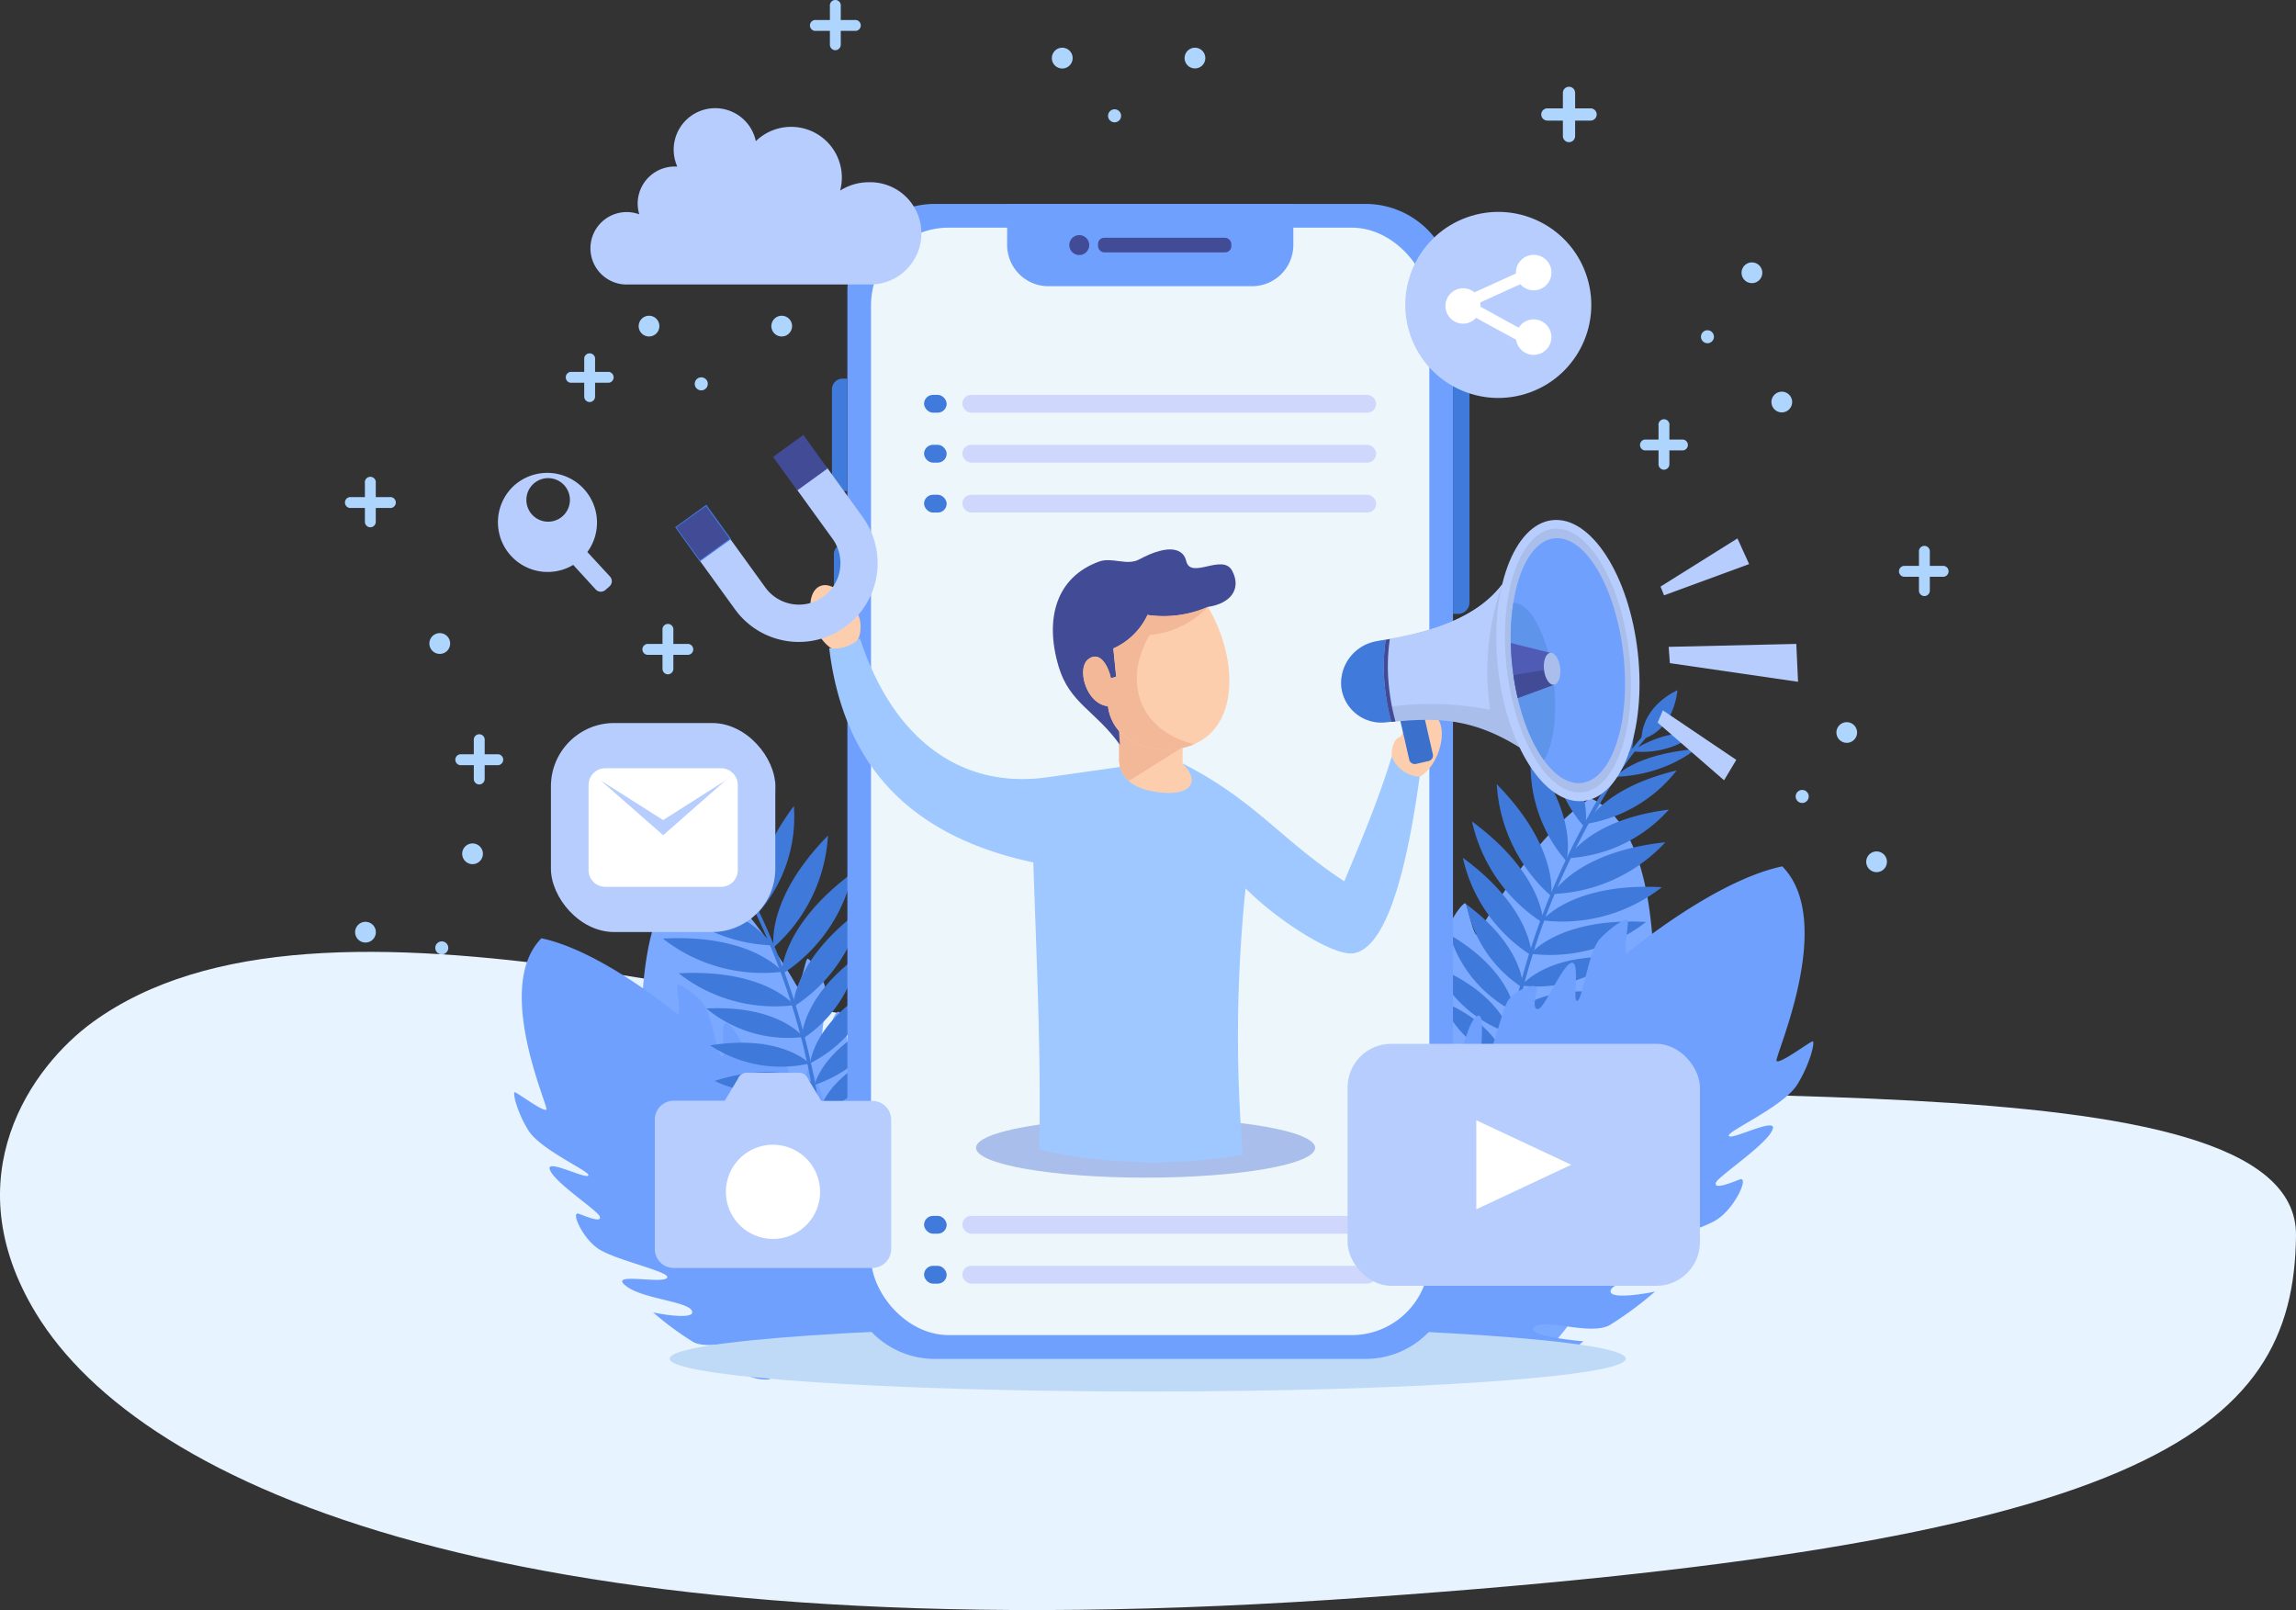 <svg xmlns="http://www.w3.org/2000/svg" width="519.147" height="364.043" viewBox="0 0 519.147 364.043">
  <rect x="0" y="0" width="519.147" height="364.043" fill="#333333" stroke="none"/>
  <g id="adverstiment" transform="translate(-859 -6224)">
    <path id="Path_22512" data-name="Path 22512" d="M52.034,1854.216c51.838-37.5,160.7,2.113,253.843,11.736s244.65-5.661,244.27,36.534c-.4,45-34,70.306-218.288,82.4S63.2,1959.716,39.1,1920.049C20.346,1889.176,38.18,1864.24,52.034,1854.216Z" transform="translate(828 4600.838)" fill="#e7f3fe"/>
    <g id="Layer_2" data-name="Layer 2" transform="translate(937.174 6224.173)">
      <g id="OBJECTS" transform="translate(-0.173 -0.173)">
        <path id="Path_22387" data-name="Path 22387" d="M165.942,350.6H104.978a9.975,9.975,0,0,1-3.988-2.416,26.265,26.265,0,0,1-5.159-6.781c-.008.016,11.564,3.407,10.114.819-1.384-2.4-11.2-2.334-13.922-5.774a70.669,70.669,0,0,1-5.97-9.434c0,.09,8.5,5.462,8.329,2.842-.172-2.457-9.918-6.707-12.063-10.892-2.129-3.964,8.452,3.186,9.566,1.867,1.056-1.032-10.172-8.3-12.375-11.932-2.3-3.448-2.67-10.139-1.081-8.681S82.58,304,82.58,302.453s-6.765-10.786-6.707-13.922c-.049-2.924,7.15,5.381,7.69,4.275.45-.884-8.247-9.475-9.05-14.5-.9-4.873-.2-9.074.229-9.009s4.357,6.552,5.282,6.249c.819-.156-1.269-30.138,12.9-36.542,11.769,7.616,22.571,27.239,22.62,27.231.819-.262,1.859-6.134,2.277-6.322s2.457,2.35,3.808,5.675c1.2,3.276-1.278,12.743-.213,13.1.9.213,2.309-8.239,3.882-6.552,1.425,1.638,1.638,10.065,2.678,10.786s1.384-1.957,1.736-3.538,3.947,1.638,4.537,4.291c.434,2.645-1.31,13.046.311,12.637,1.384-.549,2.989-10.106,4.455-7.371,1.31,2.58-.893,10.835,1.065,11.539,1.818.606,2.285-6.871,2.359-6.83a59.122,59.122,0,0,1,3.874,6.118c1.286,2.465-2.809,10.319-1.163,11.736,1.5,1.294,3.161-8.321,3.276-8.255a14.52,14.52,0,0,1,3.358,4.422c1.794,3.194-.925,7.248.745,10.327s4.848-1.81,4.848-1.794C167.105,330.151,167.539,342.509,165.942,350.6Z" transform="translate(-13.268 -43.126)" fill="#7aa9ff" fill-rule="evenodd"/>
        <path id="Path_22388" data-name="Path 22388" d="M160.949,336.672,104.064,358.62a10,10,0,0,1-4.586-.819,25.883,25.883,0,0,1-7.248-4.472c0,.016,12.006-.983,9.721-2.866-2.154-1.736-11.277,1.851-15.053-.385a70.86,70.86,0,0,1-8.959-6.642c0,.09,9.9,2.031,8.787-.352-1.032-2.2-11.662-2.686-15.167-5.823-3.423-2.924,9.009-.065,9.59-1.7.622-1.343-12.481-4.095-15.839-6.675-3.382-2.383-6.142-8.493-4.095-7.706s5.233,2.039,4.668.59-10.2-7.625-11.261-10.556c-1.1-2.711,8.616,2.457,8.714,1.212.106-.983-11.105-5.864-13.669-10.262-2.588-4.226-3.456-8.4-3.022-8.484s6.421,4.521,7.174,3.923c.672-.418-12.031-27.656-1.122-38.729,13.726,2.866,30.867,17.28,30.908,17.256.7-.549-.467-6.4-.147-6.716s3.153,1.294,5.594,3.931c2.293,2.6,3.391,12.342,4.512,12.284.909-.123-.819-8.517,1.269-7.494,1.908,1.007,5.135,8.812,6.38,9.1s.581-2.326.344-3.931,4.259.074,5.782,2.375c1.351,2.318,3.472,12.645,4.832,11.678,1.106-1.016-.819-10.507,1.507-8.493,2.146,1.933,3.063,10.425,5.143,10.376,1.916-.082-.344-7.231-.262-7.223a56.188,56.188,0,0,1,5.823,4.316c2.1,1.859,1.089,10.647,3.137,11.367,1.867.672-.049-8.894.074-8.878a14.6,14.6,0,0,1,4.734,2.915c2.809,2.334,1.744,7.1,4.406,9.369s3.874-3.431,3.882-3.423C154.668,317.172,159.524,328.588,160.949,336.672Z" transform="translate(-8.283 -46.723)" fill="#6fa0fd" fill-rule="evenodd"/>
        <path id="Path_22389" data-name="Path 22389" d="M242.193,346.977H311.5a11.311,11.311,0,0,0,4.521-2.744c4.5-4.545,5.856-7.731,5.864-7.715,0,.156-13.1,3.874-11.466.942,1.572-2.719,12.719-2.653,15.8-6.552A79.666,79.666,0,0,0,333,320.189c0,.106-9.656,6.208-9.459,3.227.2-2.76,11.269-7.625,13.7-12.383,2.457-4.5-9.6,3.628-10.868,2.121-1.2-1.171,11.564-9.434,14.062-13.562,2.621-3.915,3.038-11.523,1.228-9.828s-4.717,4.3-4.717,2.531,7.7-12.284,7.625-15.8c.057-3.325-8.124,6.118-8.738,4.856-.508-1.007,9.369-10.769,10.286-16.486,1.016-5.536.229-10.319-.262-10.229s-4.955,7.42-6,7.1c-.884-.172,1.45-34.249-14.659-41.53-13.374,8.656-25.65,30.957-25.707,30.94-.966-.287-2.121-6.969-2.588-7.174s-2.817,2.662-4.324,6.453c-1.368,3.7,1.45,14.479.238,14.856-1.024.238-2.629-9.361-4.414-7.42-1.638,1.851-1.834,11.465-3.047,12.284s-1.564-2.228-1.974-4.021-4.48,1.818-5.151,4.873c-.491,3.014,1.491,14.831-.352,14.365-1.581-.622-3.4-11.466-5.069-8.394-1.482,2.932,1.024,12.284-1.2,13.1-2.064.688-2.6-7.813-2.678-7.772a67.113,67.113,0,0,0-4.406,6.961c-1.466,2.809,3.194,11.719,1.319,13.333-1.7,1.474-3.587-9.451-3.71-9.377s-1.81,1.359-3.816,5.02,1.048,8.239-.819,11.736-5.512-2.056-5.52-2.039C240.875,323.711,240.383,337.756,242.193,346.977Z" transform="translate(-43.559 -39.724)" fill="#7aa9ff" fill-rule="evenodd"/>
        <path id="Path_22390" data-name="Path 22390" d="M352.358,202.859c-6.4,7.272-11.466,15.994-15.855,24.569a156.3,156.3,0,0,0-15.634,49.138l-.819-.295a159.7,159.7,0,0,1,15.233-48.319c4.463-8.935,9.729-18.017,16.379-25.568C352.006,201.958,352.768,202.449,352.358,202.859Z" transform="translate(-57.798 -36.467)" fill="#3f79da" fill-rule="evenodd"/>
        <path id="Path_22391" data-name="Path 22391" d="M317.1,289.743s-1.5-8.132-14.537-13.513C302.56,276.23,306.286,286.287,317.1,289.743Z" transform="translate(-54.632 -49.865)" fill="#3f79da" fill-rule="evenodd"/>
        <path id="Path_22392" data-name="Path 22392" d="M317.753,281.8s-1.908-8.959-17.043-15.167A28.885,28.885,0,0,0,317.753,281.8Z" transform="translate(-54.297 -48.128)" fill="#3f79da" fill-rule="evenodd"/>
        <path id="Path_22393" data-name="Path 22393" d="M319.482,275.314s-.6-9.148-14.692-17.444a28.893,28.893,0,0,0,14.692,17.444Z" transform="translate(-55.036 -46.542)" fill="#3f79da" fill-rule="evenodd"/>
        <path id="Path_22394" data-name="Path 22394" d="M322.262,268.415s.36-9.156-12.792-18.885a28.909,28.909,0,0,0,12.792,18.885Z" transform="translate(-55.883 -45.032)" fill="#3f79da" fill-rule="evenodd"/>
        <path id="Path_22395" data-name="Path 22395" d="M324.02,258.752s.172-10.565-15.56-22.112A35.215,35.215,0,0,0,324.02,258.752Z" transform="translate(-55.7 -42.698)" fill="#3f79da" fill-rule="evenodd"/>
        <path id="Path_22396" data-name="Path 22396" d="M327.115,249.6s.188-10.966-16.125-22.988A36.567,36.567,0,0,0,327.115,249.6Z" transform="translate(-56.158 -40.882)" fill="#3f79da" fill-rule="evenodd"/>
        <path id="Path_22397" data-name="Path 22397" d="M330.114,241.6s1.933-10.794-12.284-25.265A36.542,36.542,0,0,0,330.114,241.6Z" transform="translate(-57.397 -39.021)" fill="#3f79da" fill-rule="evenodd"/>
        <path id="Path_22398" data-name="Path 22398" d="M335.221,232.225s3.014-9.426-7.952-24.045a32.914,32.914,0,0,0,7.952,24.045Z" transform="translate(-59.088 -37.546)" fill="#3f79da" fill-rule="evenodd"/>
        <path id="Path_22399" data-name="Path 22399" d="M340.416,223.452s2.359-8.509-8.059-22.292a32.5,32.5,0,0,0,8.059,22.292Z" transform="translate(-60.024 -36.275)" fill="#3f79da" fill-rule="evenodd"/>
        <path id="Path_22400" data-name="Path 22400" d="M345.293,215.049s1.638-7.2-7.706-19.459C337.546,195.59,337.161,205.655,345.293,215.049Z" transform="translate(-60.971 -35.267)" fill="#3f79da" fill-rule="evenodd"/>
        <path id="Path_22401" data-name="Path 22401" d="M349.594,210.487s2.285-5.962-3.972-18.787C345.622,191.7,344,200.455,349.594,210.487Z" transform="translate(-62.388 -34.563)" fill="#3f79da" fill-rule="evenodd"/>
        <path id="Path_22402" data-name="Path 22402" d="M354.125,204.711s2.514-4.914-2.113-14.561A20.056,20.056,0,0,0,354.125,204.711Z" transform="translate(-63.488 -34.282)" fill="#3f79da" fill-rule="evenodd"/>
        <path id="Path_22403" data-name="Path 22403" d="M357.78,201.471s6.953-1.22,8.141-11.081C365.921,190.39,358.05,193.633,357.78,201.471Z" transform="translate(-64.629 -34.325)" fill="#3f79da" fill-rule="evenodd"/>
        <path id="Path_22404" data-name="Path 22404" d="M369.23,202.657s-5.143-1.965-14.25,3.677A20.024,20.024,0,0,0,369.23,202.657Z" transform="translate(-64.122 -36.486)" fill="#3f79da" fill-rule="evenodd"/>
        <path id="Path_22405" data-name="Path 22405" d="M320.27,291.39s6.331-5.323,19.811-1.179A24.016,24.016,0,0,1,320.27,291.39Z" transform="translate(-57.838 -52.111)" fill="#3f79da" fill-rule="evenodd"/>
        <path id="Path_22406" data-name="Path 22406" d="M322.94,278.214s6.281-6.675,22.44-4.095A28.917,28.917,0,0,1,322.94,278.214Z" transform="translate(-58.322 -49.376)" fill="#3f79da" fill-rule="evenodd"/>
        <path id="Path_22407" data-name="Path 22407" d="M324.65,270.492s5.553-7.289,21.891-6.437A28.918,28.918,0,0,1,324.65,270.492Z" transform="translate(-58.631 -47.649)" fill="#3f79da" fill-rule="evenodd"/>
        <path id="Path_22408" data-name="Path 22408" d="M327.17,261.53s6.552-8.255,26.092-7.19A35.215,35.215,0,0,1,327.17,261.53Z" transform="translate(-59.087 -45.885)" fill="#3f79da" fill-rule="evenodd"/>
        <path id="Path_22409" data-name="Path 22409" d="M330.41,252.234s6.83-8.583,27.026-7.485A36.575,36.575,0,0,1,330.41,252.234Z" transform="translate(-59.674 -44.149)" fill="#3f79da" fill-rule="evenodd"/>
        <path id="Path_22410" data-name="Path 22410" d="M333.21,244.055s5.372-9.557,25.527-11.695a36.542,36.542,0,0,1-25.527,11.695Z" transform="translate(-60.181 -41.923)" fill="#3f79da" fill-rule="evenodd"/>
        <path id="Path_22411" data-name="Path 22411" d="M337.47,234.324s4.693-8.714,22.825-10.974A32.947,32.947,0,0,1,337.47,234.324Z" transform="translate(-60.952 -40.292)" fill="#3f79da" fill-rule="evenodd"/>
        <path id="Path_22412" data-name="Path 22412" d="M342.6,224.6s3.6-8.059,20.4-12.072A32.488,32.488,0,0,1,342.6,224.6Z" transform="translate(-61.881 -38.333)" fill="#3f79da" fill-rule="evenodd"/>
        <path id="Path_22413" data-name="Path 22413" d="M350.64,212.9s3.931-5.037,18.148-6.3C368.788,206.6,362.122,212.513,350.64,212.9Z" transform="translate(-63.336 -37.26)" fill="#3f79da" fill-rule="evenodd"/>
        <path id="Path_22414" data-name="Path 22414" d="M321.29,284.446s7.174-5.733,22.8-.86a28.918,28.918,0,0,1-22.8.86Z" transform="translate(-58.023 -50.842)" fill="#3f79da" fill-rule="evenodd"/>
        <path id="Path_22415" data-name="Path 22415" d="M246.38,327.45,311.021,352.4a11.262,11.262,0,0,0,5.217-.934,29.574,29.574,0,0,0,8.247-5.078c.008.016-13.652-1.114-11.056-3.276,2.457-1.974,12.817,2.1,17.1-.434a80.127,80.127,0,0,0,10.188-7.559c0,.106-11.244,2.309-9.991-.393,1.179-2.506,13.259-3.055,17.247-6.617,3.882-3.325-10.27-.074-10.909-1.933-.7-1.523,14.184-4.644,18.017-7.592,3.849-2.711,6.978-9.656,4.693-8.755s-5.946,2.309-5.315.663c.672-1.507,11.588-8.665,12.8-11.99,1.253-3.087-9.828,2.776-9.9,1.376-.115-1.114,12.62-6.666,15.56-11.662,2.94-4.8,3.923-9.549,3.44-9.639s-7.3,5.127-8.19,4.455c-.762-.475,13.685-31.432,1.278-44.019-15.56,3.276-35.076,19.655-35.125,19.655-.819-.622.541-7.264.172-7.633s-3.587,1.474-6.355,4.463c-2.612,2.965-3.857,14.029-5.127,13.922-1.04-.139.917-9.68-1.45-8.517-2.17,1.147-5.831,10.016-7.248,10.344s-.663-2.645-.393-4.463-4.84.074-6.552,2.694c-1.54,2.629-3.947,14.365-5.5,13.267-1.253-1.147.958-11.932-1.712-9.656-2.457,2.2-3.481,11.859-5.847,11.8-2.17-.1.393-8.19.3-8.19A65.06,65.06,0,0,0,288,281.612c-2.375,2.1-1.237,12.08-3.571,12.915-2.121.753.057-10.114-.082-10.09a16.831,16.831,0,0,0-5.372,3.276c-3.194,2.653-1.982,8.067-5.012,10.647s-4.406-3.9-4.414-3.882C253.513,305.338,248,318.22,246.38,327.45Z" transform="translate(-44.462 -43.127)" fill="#6fa0fd" fill-rule="evenodd"/>
        <path id="Path_22416" data-name="Path 22416" d="M91.5,217.064c6.4,7.272,11.465,15.994,15.847,24.569a156.3,156.3,0,0,1,15.634,49.138l.819-.3a159.7,159.7,0,0,0-15.233-48.319c-4.463-8.935-9.729-18.017-16.379-25.576C91.84,216.139,91.12,216.639,91.5,217.064Z" transform="translate(-16.403 -39.035)" fill="#3f79da" fill-rule="evenodd"/>
        <path id="Path_22417" data-name="Path 22417" d="M130.7,303.931s1.5-8.132,14.537-13.521C145.237,290.41,141.51,300.475,130.7,303.931Z" transform="translate(-23.519 -52.433)" fill="#3f79da" fill-rule="evenodd"/>
        <path id="Path_22418" data-name="Path 22418" d="M129.49,295.987s1.908-8.968,17.051-15.167a28.942,28.942,0,0,1-17.051,15.167Z" transform="translate(-23.3 -50.696)" fill="#3f79da" fill-rule="evenodd"/>
        <path id="Path_22419" data-name="Path 22419" d="M128.28,289.5s.606-9.14,14.7-17.444A28.918,28.918,0,0,1,128.28,289.5Z" transform="translate(-23.081 -49.111)" fill="#3f79da" fill-rule="evenodd"/>
        <path id="Path_22420" data-name="Path 22420" d="M125.92,282.605s-.36-9.156,12.792-18.885A28.909,28.909,0,0,1,125.92,282.605Z" transform="translate(-22.654 -47.601)" fill="#3f79da" fill-rule="evenodd"/>
        <path id="Path_22421" data-name="Path 22421" d="M123.55,272.942s-.172-10.565,15.56-22.112a35.215,35.215,0,0,1-15.56,22.112Z" transform="translate(-22.225 -45.267)" fill="#3f79da" fill-rule="evenodd"/>
        <path id="Path_22422" data-name="Path 22422" d="M120.33,263.786s-.188-10.966,16.125-23a36.575,36.575,0,0,1-16.125,23Z" transform="translate(-21.642 -43.45)" fill="#3f79da" fill-rule="evenodd"/>
        <path id="Path_22423" data-name="Path 22423" d="M118.16,255.785s-1.933-10.8,12.284-25.265A36.542,36.542,0,0,1,118.16,255.785Z" transform="translate(-21.233 -41.59)" fill="#3f79da" fill-rule="evenodd"/>
        <path id="Path_22424" data-name="Path 22424" d="M113.966,246.4s-3.014-9.418,7.96-24.045a32.98,32.98,0,0,1-7.96,24.045Z" transform="translate(-20.421 -40.113)" fill="#3f79da" fill-rule="evenodd"/>
        <path id="Path_22425" data-name="Path 22425" d="M108.76,237.642s-2.35-8.509,8.059-22.292a32.5,32.5,0,0,1-8.059,22.292Z" transform="translate(-19.506 -38.844)" fill="#3f79da" fill-rule="evenodd"/>
        <path id="Path_22426" data-name="Path 22426" d="M104.036,229.23s-1.638-7.191,7.706-19.45A30.648,30.648,0,0,1,104.036,229.23Z" transform="translate(-18.672 -37.836)" fill="#3f79da" fill-rule="evenodd"/>
        <path id="Path_22427" data-name="Path 22427" d="M100.4,224.677s-2.285-5.962,3.972-18.787C104.372,205.89,105.994,214.645,100.4,224.677Z" transform="translate(-17.96 -37.131)" fill="#3f79da" fill-rule="evenodd"/>
        <path id="Path_22428" data-name="Path 22428" d="M96.158,218.9s-2.522-4.914,2.1-14.569A20.048,20.048,0,0,1,96.158,218.9Z" transform="translate(-17.142 -36.849)" fill="#3f79da" fill-rule="evenodd"/>
        <path id="Path_22429" data-name="Path 22429" d="M91.431,215.661s-6.953-1.22-8.141-11.081C83.29,204.58,91.16,207.823,91.431,215.661Z" transform="translate(-14.936 -36.894)" fill="#3f79da" fill-rule="evenodd"/>
        <path id="Path_22430" data-name="Path 22430" d="M78.63,216.847s5.143-1.966,14.25,3.677a20.024,20.024,0,0,1-14.25-3.677Z" transform="translate(-14.093 -39.055)" fill="#3f79da" fill-rule="evenodd"/>
        <path id="Path_22431" data-name="Path 22431" d="M126.361,305.62s-6.331-5.323-19.811-1.187C106.55,304.432,115.821,309.829,126.361,305.62Z" transform="translate(-19.147 -54.686)" fill="#3f79da" fill-rule="evenodd"/>
        <path id="Path_22432" data-name="Path 22432" d="M123.11,292.4s-6.281-6.675-22.44-4.095A28.9,28.9,0,0,0,123.11,292.4Z" transform="translate(-18.083 -51.945)" fill="#3f79da" fill-rule="evenodd"/>
        <path id="Path_22433" data-name="Path 22433" d="M121.521,284.682s-5.553-7.289-21.891-6.437a28.918,28.918,0,0,0,21.891,6.437Z" transform="translate(-17.895 -50.218)" fill="#3f79da" fill-rule="evenodd"/>
        <path id="Path_22434" data-name="Path 22434" d="M118.072,275.72s-6.552-8.255-26.092-7.191A35.215,35.215,0,0,0,118.072,275.72Z" transform="translate(-16.51 -48.454)" fill="#3f79da" fill-rule="evenodd"/>
        <path id="Path_22435" data-name="Path 22435" d="M114.626,266.424s-6.83-8.591-27.026-7.485a36.575,36.575,0,0,0,27.026,7.485Z" transform="translate(-15.717 -46.717)" fill="#3f79da" fill-rule="evenodd"/>
        <path id="Path_22436" data-name="Path 22436" d="M112.157,258.245s-5.372-9.557-25.527-11.695A36.542,36.542,0,0,0,112.157,258.245Z" transform="translate(-15.541 -44.492)" fill="#3f79da" fill-rule="evenodd"/>
        <path id="Path_22437" data-name="Path 22437" d="M108.495,248.514S103.8,239.8,85.67,237.54a32.947,32.947,0,0,0,22.825,10.974Z" transform="translate(-15.367 -42.861)" fill="#3f79da" fill-rule="evenodd"/>
        <path id="Path_22438" data-name="Path 22438" d="M103.9,238.79s-3.612-8.067-20.4-12.08a32.48,32.48,0,0,0,20.4,12.08Z" transform="translate(-14.974 -40.901)" fill="#3f79da" fill-rule="evenodd"/>
        <path id="Path_22439" data-name="Path 22439" d="M96.358,227.088s-3.931-5.037-18.148-6.3C78.21,220.79,84.876,226.695,96.358,227.088Z" transform="translate(-14.017 -39.829)" fill="#3f79da" fill-rule="evenodd"/>
        <path id="Path_22440" data-name="Path 22440" d="M124.68,298.629s-7.174-5.733-22.8-.819a28.909,28.909,0,0,0,22.8.819Z" transform="translate(-18.302 -53.412)" fill="#3f79da" fill-rule="evenodd"/>
        <path id="Path_22441" data-name="Path 22441" d="M197.573,380.716c59.539,0,108.1-3.341,108.1-7.428s-48.565-7.428-108.1-7.428-108.1,3.333-108.1,7.428S138.043,380.716,197.573,380.716Z" transform="translate(-16.055 -66.092)" fill="#bedaf7" fill-rule="evenodd"/>
        <path id="Path_22442" data-name="Path 22442" d="M275.471,75.875V297.5a19.737,19.737,0,0,1-19.737,19.77H158.277a19.737,19.737,0,0,1-19.737-19.745V75.875A19.753,19.753,0,0,1,158.277,56.13h97.457a19.753,19.753,0,0,1,19.737,19.745Z" transform="translate(-24.939 -10.019)" fill="#6fa0fd" fill-rule="evenodd"/>
        <rect id="Rectangle_167" data-name="Rectangle 167" width="126.243" height="250.406" rx="17.57" transform="translate(118.941 51.467)" fill="#edf7fb"/>
        <ellipse id="Ellipse_41" data-name="Ellipse 41" cx="38.344" cy="6.748" rx="38.344" ry="6.748" transform="translate(142.683 252.776)" fill="#aabeeb"/>
        <path id="Path_22443" data-name="Path 22443" d="M306.887,157.741H305.74V105.45h1.147a2.58,2.58,0,0,1,2.588,2.588v47.115a2.58,2.58,0,0,1-2.588,2.588Z" transform="translate(-55.208 -18.948)" fill="#407adb" fill-rule="evenodd"/>
        <path id="Path_22444" data-name="Path 22444" d="M137.752,129.8h-1.065a2.4,2.4,0,0,1-2.408-2.408V106.768a2.408,2.408,0,0,1,2.4-2.408h1.073Z" transform="translate(-24.167 -18.751)" fill="#407adb" fill-rule="evenodd"/>
        <path id="Path_22445" data-name="Path 22445" d="M137.85,165.839h-.934a2.1,2.1,0,0,1-2.1-2.1V152.277a2.1,2.1,0,0,1,2.1-2.1h.934Z" transform="translate(-24.265 -27.046)" fill="#407adb" fill-rule="evenodd"/>
        <path id="Path_22446" data-name="Path 22446" d="M182.658,56.13h64.7v9.3a9.328,9.328,0,0,1-9.3,9.3H191.945a9.328,9.328,0,0,1-9.3-9.3Z" transform="translate(-32.924 -10.019)" fill="#6fa0fd" fill-rule="evenodd"/>
        <path id="Path_22447" data-name="Path 22447" d="M204.314,66.984a2.252,2.252,0,1,1-2.244-2.244A2.252,2.252,0,0,1,204.314,66.984Z" transform="translate(-36.031 -11.578)" fill="#424b96" fill-rule="evenodd"/>
        <rect id="Rectangle_168" data-name="Rectangle 168" width="30.138" height="3.3" rx="1.39" transform="translate(170.274 53.76)" fill="#424b96"/>
        <path id="Path_22448" data-name="Path 22448" d="M130.382,161.656c2.269-1.13,5.5,1.155,7.256,5.1,1.294.278,2.178,2.2,2.006,4.5a5.363,5.363,0,0,1-1.982,4.16,3.022,3.022,0,0,1-.958.778c-2.293,1.138-5.561-1.2-7.313-5.217S128.056,162.794,130.382,161.656Z" transform="translate(-23.087 -29.071)" fill="#fdceae" fill-rule="evenodd"/>
        <path id="Path_22449" data-name="Path 22449" d="M298.1,196.936c-2.269-1.13-5.5,1.155-7.256,5.1-1.294.278-2.178,2.2-2.015,4.5a5.389,5.389,0,0,0,1.982,4.16,3.146,3.146,0,0,0,.966.778c2.293,1.138,5.561-1.2,7.305-5.217S300.381,198.042,298.1,196.936Z" transform="translate(-52.142 -35.458)" fill="#fdceae" fill-rule="evenodd"/>
        <path id="Path_22450" data-name="Path 22450" d="M199.291,205.131l-16.42,2.326c-20.843,2.94-35.543-10.163-42.406-31.456a8.231,8.231,0,0,1-6.945,2.252c3.276,27.067,18.836,42.635,46.157,48.466.68,21.2,1.826,44.126,1.31,64.96a119.668,119.668,0,0,0,46.067,1.138,324.621,324.621,0,0,1,.614-60.227c6.978,7.043,19.925,15.478,24.479,14.659,8.042-1.474,12.35-21.67,14.881-39.908a7.264,7.264,0,0,1-6.314-4.578c-3.128,10.188-6.765,18.672-10.728,28.222-14.52-9.533-20.007-18.181-36.559-26.641Z" transform="translate(-24.03 -31.72)" fill="#9ec8ff" fill-rule="evenodd"/>
        <path id="Path_22451" data-name="Path 22451" d="M213.55,201.66h14.365v7.371c4,3.906,1.9,6.9-3.8,6.609-4.848-.254-10.565-1.941-10.565-7.69Z" transform="translate(-38.518 -36.366)" fill="#fdceae" fill-rule="evenodd"/>
        <path id="Path_22452" data-name="Path 22452" d="M213.549,201.66h14.365v3.669l-12.145,7.608a6.339,6.339,0,0,1-2.219-5.028Z" transform="translate(-38.517 -36.366)" fill="#f3b898" fill-rule="evenodd"/>
        <path id="Path_22453" data-name="Path 22453" d="M230.322,164.508l-20.081,28.074.18,3.1c-5.561-7.764-11.334-9.336-13.832-17.632-3.276-10.933-.524-20.31,9.172-23.807,2.866-1.032,6.273,1.007,9.009-.459,7-3.751,10.04-2.293,10.647.336,1.016,4.357,8.272-1.875,10.417,2.26S235.4,163.779,230.322,164.508Z" transform="translate(-35.209 -27.288)" fill="#424b96" fill-rule="evenodd"/>
        <path id="Path_22454" data-name="Path 22454" d="M218.182,169.2a25,25,0,0,0,13.652-1.818c7.068,11.867,7.322,28.557-5.225,31.751-6.937,1.777-16.265-.884-17.387-9.3-4.914-.5-7.109-8.509-4.472-10.589,2.776-2.187,4.684,1.908,5.127,4.275l1.212-.352-.647-6.388a15.479,15.479,0,0,0,7.739-7.584Z" transform="translate(-36.721 -30.16)" fill="#fdceae" fill-rule="evenodd"/>
        <path id="Path_22455" data-name="Path 22455" d="M218.189,169.2a25,25,0,0,0,13.652-1.818,20.859,20.859,0,0,1-13.161,6.363c-5.856,9.787-2.981,21.416,10.057,24.692a13.292,13.292,0,0,1-2.088.7c-6.937,1.777-16.265-.884-17.387-9.3-4.914-.5-7.109-8.509-4.472-10.589,2.776-2.187,4.684,1.908,5.127,4.275l1.212-.352-.647-6.388A15.478,15.478,0,0,0,218.189,169.2Z" transform="translate(-36.728 -30.16)" fill="#f3b898" fill-rule="evenodd"/>
        <path id="Path_22456" data-name="Path 22456" d="M291.22,198.64l5.348-1.22,1.99,8.714a1.286,1.286,0,0,1-.958,1.54l-2.842.647a1.286,1.286,0,0,1-1.54-.966Z" transform="translate(-52.579 -35.598)" fill="#3b70cc" fill-rule="evenodd"/>
        <path id="Path_22457" data-name="Path 22457" d="M282.967,174c12.186-1.908,22.489-5.2,28.3-12.817L323.243,188.3l-8.034,9.746c-11.408-7.133-19.7-6.683-30.2-5.684a9.074,9.074,0,0,1-10.09-7.911h0a9.23,9.23,0,0,1,.819-5h0a1.017,1.017,0,0,1,.082-.164h0a9.564,9.564,0,0,1,.581-1.016h0l.106-.147h0l.1-.131h0l.106-.139h0l.115-.147h0c.147-.2.311-.385.475-.565h0l.1-.106.049-.049.09-.09.057-.066.09-.082.057-.057.09-.09.065-.057.1-.09h.041l.106-.1.156-.131.1-.074.065-.057.1-.066.074-.057.1-.074.065-.049.1-.074.082-.057.09-.057.106-.066.066-.049.115-.074h.074l.123-.074h.106l.139-.074h.057l.131-.066h.074l.123-.057.074-.041.115-.049.09-.041.115-.049h.082l.131-.057h.065l.147-.057h.057l.188-.066h.082l.131-.041h1.163Z" transform="translate(-49.617 -29.037)" fill="#aabeeb" fill-rule="evenodd"/>
        <path id="Path_22458" data-name="Path 22458" d="M284.039,174c12.186-1.908,22.489-5.2,28.3-12.817a59.3,59.3,0,0,0-2.719,28.344,70.145,70.145,0,0,0-23.168-.655l-5.675-13.734h0l.139-.074h.057l.131-.066h.074l.123-.057.074-.041.115-.049.09-.041.115-.049h.082l.131-.057h.065l.147-.057h.057l.188-.066h.082l.131-.041h1.163Z" transform="translate(-50.689 -29.037)" fill="#b7cdfe" fill-rule="evenodd"/>
        <path id="Path_22459" data-name="Path 22459" d="M282.971,176.759c.663-.1,1.319-.213,1.966-.319a42.725,42.725,0,0,0-.131,11.179,45.66,45.66,0,0,0,1.417,7.371l-1.212.106a9.074,9.074,0,0,1-10.09-7.911h0a9.639,9.639,0,0,1,8.05-10.425Z" transform="translate(-49.62 -31.8)" fill="#407adb" fill-rule="evenodd"/>
        <path id="Path_22460" data-name="Path 22460" d="M330.368,143.419c8.73-.966,17.387,12.456,19.328,30s-3.554,32.529-12.284,33.5-17.387-12.465-19.328-30S321.638,144.386,330.368,143.419Z" transform="translate(-57.372 -25.813)" fill="#b7cdfe" fill-rule="evenodd"/>
        <path id="Path_22461" data-name="Path 22461" d="M331.013,145.812c7.649-.819,15.331,11.8,17.157,28.254s-2.891,30.482-10.54,31.325-15.331-11.8-17.157-28.254S323.364,146.663,331.013,145.812Z" transform="translate(-57.804 -26.248)" fill="#aabeeb" fill-rule="evenodd"/>
        <ellipse id="Ellipse_42" data-name="Ellipse 42" cx="12.628" cy="27.828" rx="12.628" ry="27.828" transform="translate(260.889 123.109) rotate(-6.33)" fill="#6fa0fd"/>
        <path id="Path_22462" data-name="Path 22462" d="M329.206,201.834c-3.456-4.75-6.175-12.358-7.15-21.129a54.772,54.772,0,0,1,.213-14.455c3.956-.09,8.026,7.887,9.156,18.115C332.252,191.842,331.294,198.492,329.206,201.834Z" transform="translate(-58.093 -29.955)" fill="#5e94ea" fill-rule="evenodd"/>
        <path id="Path_22463" data-name="Path 22463" d="M330.635,179.578,321.7,177.35c.041,1.744.156,3.538.36,5.364a59.8,59.8,0,0,0,1.212,7.076l8.19-3.006Z" transform="translate(-58.097 -31.965)" fill="#505bb5" fill-rule="evenodd"/>
        <path id="Path_22464" data-name="Path 22464" d="M322.43,185.887l8.755-1.417.418,3.6-8.19,3.006C323.011,189.417,322.684,187.68,322.43,185.887Z" transform="translate(-58.229 -33.254)" fill="#424b96" fill-rule="evenodd"/>
        <path id="Path_22465" data-name="Path 22465" d="M332.285,180.069c1.016-.115,2.015,1.409,2.236,3.4s-.418,3.7-1.433,3.816-2.006-1.417-2.228-3.407S331.278,180.183,332.285,180.069Z" transform="translate(-59.748 -32.456)" fill="#aabeeb" fill-rule="evenodd"/>
        <path id="Path_22466" data-name="Path 22466" d="M288.005,176.23a42.474,42.474,0,0,0-.147,11.244,46.228,46.228,0,0,0,1.425,7.42l-.934.09a45.653,45.653,0,0,1-1.417-7.371,42.726,42.726,0,0,1,.131-11.179Z" transform="translate(-51.748 -31.762)" fill="#424b96" fill-rule="evenodd"/>
        <path id="Path_22467" data-name="Path 22467" d="M126.5,128.88l8.091,11.2a17.815,17.815,0,0,1-28.868,20.884l-8.1-11.187,6.855-4.963,8.1,11.2a9.377,9.377,0,0,0,13.1,2.1h0a9.385,9.385,0,0,0,2.1-13.1l-8.1-11.187Z" transform="translate(-17.531 -23.19)" fill="#b7cdfe" fill-rule="evenodd"/>
        <rect id="Rectangle_169" data-name="Rectangle 169" width="8.46" height="9.353" transform="matrix(0.81, -0.586, 0.586, 0.81, 74.762, 119.24)" fill="#424b96"/>
        <path id="Path_22468" data-name="Path 22468" d="M96.561,152.011l-.057-.09L91,144.256l.082-.057,6.945-5.028.066.09,5.544,7.666-.09.066ZM91.254,144.3l5.356,7.412,6.683-4.84-5.356-7.371Z" transform="translate(-16.332 -25.053)" fill="#3f79dc"/>
        <rect id="Rectangle_170" data-name="Rectangle 170" width="8.46" height="9.353" transform="matrix(0.81, -0.586, 0.586, 0.81, 96.79, 103.303)" fill="#424b96"/>
        <path id="Path_22469" data-name="Path 22469" d="M363.04,159.364l.794,1.982,19.237-7.068-2.637-5.8Z" transform="translate(-65.581 -26.738)" fill="#b7cdfe" fill-rule="evenodd"/>
        <path id="Path_22470" data-name="Path 22470" d="M365.29,178.263l.27,3.685,28.983,4.218-.393-8.566Z" transform="translate(-65.989 -32.01)" fill="#b7cdfe" fill-rule="evenodd"/>
        <path id="Path_22471" data-name="Path 22471" d="M363.427,195.94l-1.187,2.768,15.02,13.046,2.768-4.611Z" transform="translate(-65.436 -35.33)" fill="#b7cdfe" fill-rule="evenodd"/>
        <rect id="Rectangle_171" data-name="Rectangle 171" width="50.735" height="47.262" rx="14.31" transform="translate(46.569 163.476)" fill="#b7cdfe"/>
        <path id="Path_22472" data-name="Path 22472" d="M70.839,211.93H97.046a3.775,3.775,0,0,1,3.775,3.775v19.262a3.767,3.767,0,0,1-3.767,3.767H70.847a3.767,3.767,0,0,1-3.767-3.767V215.7a3.767,3.767,0,0,1,3.759-3.767Z" transform="translate(-12.002 -38.225)" fill="#fff"/>
        <path id="Path_22473" data-name="Path 22473" d="M84.551,227.683,70.44,215.3l14.111,8.959,14.1-8.959Z" transform="translate(-12.61 -38.835)" fill="#b7cdfe" fill-rule="evenodd"/>
        <circle id="Ellipse_43" data-name="Ellipse 43" cx="21.031" cy="21.031" r="21.031" transform="translate(234.522 54.964) rotate(-16.96)" fill="#b7cdfe"/>
        <path id="Path_22474" data-name="Path 22474" d="M319.593,74.406l-9.369,4.259c-.139-.074-.295-.221-.442-.311a4,4,0,1,0-1.048,7.24,4.274,4.274,0,0,0,1.016-.467,3.4,3.4,0,0,0,.426-.319,4.21,4.21,0,0,1,.418-.369,9.107,9.107,0,0,1,.868.467c2.539,1.425,5.209,2.842,7.756,4.242.581.319.344.131.532.778a4.013,4.013,0,1,0,3.98-5.151,4.1,4.1,0,0,0-2.137.541,3.866,3.866,0,0,0-.745.565,5.734,5.734,0,0,0-.614.737c-.18,0-6.044-3.276-6.462-3.513l-2.17-1.171-.041-1.007c1.5-.68,2.981-1.368,4.5-2.047.278-.123,4.349-2.006,4.537-2.031a4.021,4.021,0,0,0,6.765-1.228A4.136,4.136,0,0,0,327.3,72.6a4.021,4.021,0,0,0-6.83-.9,3.948,3.948,0,0,0-.819,1.834C319.593,73.857,319.626,74.128,319.593,74.406Z" transform="translate(-54.827 -12.563)" fill="#fff" fill-rule="evenodd"/>
        <path id="Path_22475" data-name="Path 22475" d="M76.118,69.557h54.428a11.564,11.564,0,1,0,0-23.119,12.039,12.039,0,0,0-6.486,1.884A11.465,11.465,0,0,0,104.994,37.15a9.385,9.385,0,1,0-17.763,5.733h-.565a8.386,8.386,0,0,0-8.386,8.353,8.545,8.545,0,0,0,.361,2.459,8.19,8.19,0,1,0-2.523,15.861Z" transform="translate(-12.096 -5.232)" fill="#b7cdfe" fill-rule="evenodd"/>
        <rect id="Rectangle_172" data-name="Rectangle 172" width="93.583" height="4.029" rx="2.015" transform="translate(139.587 89.278)" fill="#cfd8fc"/>
        <rect id="Rectangle_173" data-name="Rectangle 173" width="93.583" height="4.029" rx="2.015" transform="translate(139.587 100.572)" fill="#cfd8fc"/>
        <rect id="Rectangle_174" data-name="Rectangle 174" width="93.583" height="4.029" rx="2.015" transform="translate(139.587 111.865)" fill="#cfd8fc"/>
        <rect id="Rectangle_175" data-name="Rectangle 175" width="5.11" height="4.029" rx="2.015" transform="translate(130.939 89.278)" fill="#407adb"/>
        <rect id="Rectangle_176" data-name="Rectangle 176" width="5.11" height="4.029" rx="2.015" transform="translate(130.939 100.572)" fill="#407adb"/>
        <rect id="Rectangle_177" data-name="Rectangle 177" width="5.11" height="4.029" rx="2.015" transform="translate(130.939 111.865)" fill="#407adb"/>
        <rect id="Rectangle_178" data-name="Rectangle 178" width="93.583" height="4.029" rx="2.015" transform="translate(139.587 274.913)" fill="#cfd8fc"/>
        <rect id="Rectangle_179" data-name="Rectangle 179" width="93.583" height="4.029" rx="2.015" transform="translate(139.587 286.206)" fill="#cfd8fc"/>
        <rect id="Rectangle_180" data-name="Rectangle 180" width="5.11" height="4.029" rx="2.015" transform="translate(130.939 274.913)" fill="#407adb"/>
        <rect id="Rectangle_181" data-name="Rectangle 181" width="5.11" height="4.029" rx="2.015" transform="translate(130.939 286.206)" fill="#407adb"/>
        <rect id="Rectangle_182" data-name="Rectangle 182" width="79.669" height="54.723" rx="9.87" transform="translate(226.7 236.004)" fill="#b7cdfe"/>
        <path id="Path_22476" data-name="Path 22476" d="M312.18,309.12l21.465,10.057L312.18,329.242Z" transform="translate(-56.374 -55.82)" fill="#fff" fill-rule="evenodd"/>
        <path id="Path_22477" data-name="Path 22477" d="M89.645,302.313h11.539l2.956-4.914a2.195,2.195,0,0,1,2.219-1.4h11.465a2.195,2.195,0,0,1,2.228,1.441l2.956,4.914h11.539a4.291,4.291,0,0,1,4.275,4.275v29.229a4.291,4.291,0,0,1-4.275,4.275h-44.9a4.283,4.283,0,0,1-4.275-4.275v-29.27A4.283,4.283,0,0,1,89.645,302.313Z" transform="translate(-15.313 -53.443)" fill="#b7cdfe" fill-rule="evenodd"/>
        <path id="Path_22478" data-name="Path 22478" d="M115.647,337.163A10.647,10.647,0,1,0,105,326.517,10.647,10.647,0,0,0,115.647,337.163Z" transform="translate(-18.867 -57.042)" fill="#fff" fill-rule="evenodd"/>
        <path id="Path_22479" data-name="Path 22479" d="M45.606,133.345a11.244,11.244,0,0,1,16.674,14.93l5.119,5.544a1.564,1.564,0,0,1-.09,2.2l-.934.819a1.564,1.564,0,0,1-2.2-.09l-5.094-5.561a11.244,11.244,0,0,1-13.472-17.845Zm2.883,3.145a4.923,4.923,0,1,1,0,.008Z" transform="translate(-7.472 -23.462)" fill="#b7cdfe" fill-rule="evenodd"/>
        <path id="Path_22480" data-name="Path 22480" d="M337.464,36.31a1.384,1.384,0,0,1-1.384-1.384V25.164a1.384,1.384,0,1,1,2.768,0v9.762a1.384,1.384,0,0,1-1.384,1.384Z" transform="translate(-60.7 -4.163)" fill="#aed5fe" fill-rule="evenodd"/>
        <path id="Path_22481" data-name="Path 22481" d="M341.266,32.508H331.5a1.384,1.384,0,1,1,0-2.768h9.762a1.384,1.384,0,1,1,0,2.768Z" transform="translate(-59.621 -5.242)" fill="#aed5fe" fill-rule="evenodd"/>
        <path id="Path_22482" data-name="Path 22482" d="M363.723,126.987a1.237,1.237,0,0,1-1.237-1.237v-8.73a1.245,1.245,0,1,1,2.457,0v8.73a1.245,1.245,0,0,1-1.22,1.237Z" transform="translate(-65.478 -20.781)" fill="#aed5fe" fill-rule="evenodd"/>
        <path id="Path_22483" data-name="Path 22483" d="M367.158,123.637h-8.738a1.245,1.245,0,0,1,0-2.457h8.738a1.245,1.245,0,0,1,0,2.457Z" transform="translate(-64.556 -21.796)" fill="#aed5fe" fill-rule="evenodd"/>
        <path id="Path_22484" data-name="Path 22484" d="M134.945,11.18a1.237,1.237,0,0,1-1.237-1.237V1.205a1.237,1.237,0,1,1,2.457,0V9.944A1.245,1.245,0,0,1,134.945,11.18Z" transform="translate(-24.062 0.173)" fill="#aed5fe" fill-rule="evenodd"/>
        <path id="Path_22485" data-name="Path 22485" d="M138.315,7.805h-8.73a1.237,1.237,0,1,1,0-2.457h8.73a1.237,1.237,0,1,1,0,2.457Z" transform="translate(-23.068 -0.825)" fill="#aed5fe" fill-rule="evenodd"/>
        <path id="Path_22486" data-name="Path 22486" d="M36.635,213.892a1.228,1.228,0,0,1-1.237-1.237v-8.73a1.237,1.237,0,1,1,2.457,0v8.73a1.237,1.237,0,0,1-1.22,1.237Z" transform="translate(-6.265 -36.526)" fill="#aed5fe" fill-rule="evenodd"/>
        <path id="Path_22487" data-name="Path 22487" d="M40.078,210.527H31.339a1.245,1.245,0,0,1,0-2.457h8.738a1.245,1.245,0,0,1,0,2.457Z" transform="translate(-5.343 -37.526)" fill="#aed5fe" fill-rule="evenodd"/>
        <path id="Path_22488" data-name="Path 22488" d="M213.458,31.441A1.474,1.474,0,1,1,211.992,30a1.474,1.474,0,0,1,1.466,1.441Z" transform="translate(-37.968 -5.289)" fill="#aed5fe" fill-rule="evenodd"/>
        <path id="Path_22489" data-name="Path 22489" d="M236.325,15.309A2.342,2.342,0,1,1,233.982,13a2.342,2.342,0,0,1,2.342,2.309Z" transform="translate(-41.793 -2.211)" fill="#aed5fe" fill-rule="evenodd"/>
        <path id="Path_22490" data-name="Path 22490" d="M199.691,15.309A2.35,2.35,0,1,1,197.349,13a2.351,2.351,0,0,1,2.342,2.309Z" transform="translate(-35.158 -2.211)" fill="#aed5fe" fill-rule="evenodd"/>
        <path id="Path_22491" data-name="Path 22491" d="M402.161,220.827a1.474,1.474,0,1,1,1.106-1.761A1.474,1.474,0,0,1,402.161,220.827Z" transform="translate(-72.336 -39.309)" fill="#aed5fe" fill-rule="evenodd"/>
        <path id="Path_22492" data-name="Path 22492" d="M422.7,239.518a2.342,2.342,0,1,1,1.753-2.809,2.342,2.342,0,0,1-1.753,2.809Z" transform="translate(-75.861 -42.382)" fill="#aed5fe" fill-rule="evenodd"/>
        <path id="Path_22493" data-name="Path 22493" d="M414.447,203.817a2.334,2.334,0,1,1,1.466-1.038A2.342,2.342,0,0,1,414.447,203.817Z" transform="translate(-74.369 -35.919)" fill="#aed5fe" fill-rule="evenodd"/>
        <path id="Path_22494" data-name="Path 22494" d="M376,93.9a1.467,1.467,0,1,1,1.1-1.761A1.467,1.467,0,0,1,376,93.9Z" transform="translate(-67.602 -16.333)" fill="#aed5fe" fill-rule="evenodd"/>
        <path id="Path_22495" data-name="Path 22495" d="M396.535,112.588a2.342,2.342,0,1,1,1.753-2.809,2.342,2.342,0,0,1-1.753,2.809Z" transform="translate(-71.125 -19.403)" fill="#aed5fe" fill-rule="evenodd"/>
        <path id="Path_22496" data-name="Path 22496" d="M388.285,76.9a2.345,2.345,0,1,1,1.757-2.813,2.345,2.345,0,0,1-1.757,2.813Z" transform="translate(-69.631 -12.941)" fill="#aed5fe" fill-rule="evenodd"/>
        <path id="Path_22497" data-name="Path 22497" d="M67.117,108.394a1.245,1.245,0,0,1-1.237-1.237V98.419a1.245,1.245,0,0,1,2.457,0v8.738a1.245,1.245,0,0,1-1.22,1.237Z" transform="translate(-11.785 -17.486)" fill="#aed5fe" fill-rule="evenodd"/>
        <path id="Path_22498" data-name="Path 22498" d="M70.568,104.957H61.829a1.245,1.245,0,0,1,0-2.457h8.738a1.245,1.245,0,0,1,0,2.457Z" transform="translate(-10.862 -18.414)" fill="#aed5fe" fill-rule="evenodd"/>
        <path id="Path_22499" data-name="Path 22499" d="M99.348,105.458A1.474,1.474,0,1,1,97.9,104a1.474,1.474,0,0,1,1.45,1.458Z" transform="translate(-17.31 -18.686)" fill="#aed5fe" fill-rule="evenodd"/>
        <path id="Path_22500" data-name="Path 22500" d="M122.234,89.326A2.342,2.342,0,1,1,119.892,87a2.342,2.342,0,0,1,2.342,2.326Z" transform="translate(-21.139 -15.608)" fill="#aed5fe" fill-rule="evenodd"/>
        <path id="Path_22501" data-name="Path 22501" d="M85.6,89.326A2.342,2.342,0,1,1,83.262,87,2.342,2.342,0,0,1,85.6,89.326Z" transform="translate(-14.507 -15.608)" fill="#aed5fe" fill-rule="evenodd"/>
        <path id="Path_22502" data-name="Path 22502" d="M27.831,176.962a2.35,2.35,0,1,1-2.35-2.342,2.35,2.35,0,0,1,2.35,2.342Z" transform="translate(-4.045 -31.47)" fill="#aed5fe" fill-rule="evenodd"/>
        <path id="Path_22503" data-name="Path 22503" d="M27.414,260.327a1.468,1.468,0,1,1-2.052-.315,1.468,1.468,0,0,1,2.052.315Z" transform="translate(-4.341 -46.878)" fill="#aed5fe" fill-rule="evenodd"/>
        <path id="Path_22504" data-name="Path 22504" d="M36.424,233.648a2.342,2.342,0,1,1-3.276-.508,2.342,2.342,0,0,1,3.276.508Z" transform="translate(-5.686 -41.983)" fill="#aed5fe" fill-rule="evenodd"/>
        <path id="Path_22505" data-name="Path 22505" d="M6.864,255.288a2.342,2.342,0,1,1-1.533-.933,2.342,2.342,0,0,1,1.533.933Z" transform="translate(-0.334 -45.9)" fill="#aed5fe" fill-rule="evenodd"/>
        <path id="Path_22506" data-name="Path 22506" d="M88.725,183.481a1.245,1.245,0,0,1-1.237-1.237v-8.779a1.237,1.237,0,1,1,2.457,0V182.2a1.245,1.245,0,0,1-1.22,1.278Z" transform="translate(-15.695 -31.012)" fill="#aed5fe" fill-rule="evenodd"/>
        <path id="Path_22507" data-name="Path 22507" d="M92.064,180.065H83.325a1.237,1.237,0,1,1,0-2.457h8.738a1.237,1.237,0,1,1,0,2.457Z" transform="translate(-14.693 -32.01)" fill="#aed5fe" fill-rule="evenodd"/>
        <path id="Path_22508" data-name="Path 22508" d="M435.625,161.882a1.237,1.237,0,0,1-1.237-1.237v-8.73a1.237,1.237,0,1,1,2.457,0v8.73a1.228,1.228,0,0,1-1.22,1.237Z" transform="translate(-78.496 -27.11)" fill="#aed5fe" fill-rule="evenodd"/>
        <path id="Path_22509" data-name="Path 22509" d="M439,158.515h-8.738a1.237,1.237,0,1,1,0-2.457H439a1.237,1.237,0,0,1,0,2.457Z" transform="translate(-77.502 -28.109)" fill="#aed5fe" fill-rule="evenodd"/>
        <path id="Path_22510" data-name="Path 22510" d="M6.563,142.877a1.237,1.237,0,0,1-1.237-1.237v-8.73a1.245,1.245,0,1,1,2.457,0v8.73a1.237,1.237,0,0,1-1.22,1.237Z" transform="translate(-0.819 -23.658)" fill="#aed5fe" fill-rule="evenodd"/>
        <path id="Path_22511" data-name="Path 22511" d="M9.944,139.525H1.205a1.237,1.237,0,1,1,0-2.457H9.944a1.237,1.237,0,1,1,0,2.457Z" transform="translate(0.173 -24.671)" fill="#aed5fe" fill-rule="evenodd"/>
      </g>
    </g>
  </g>
</svg>
